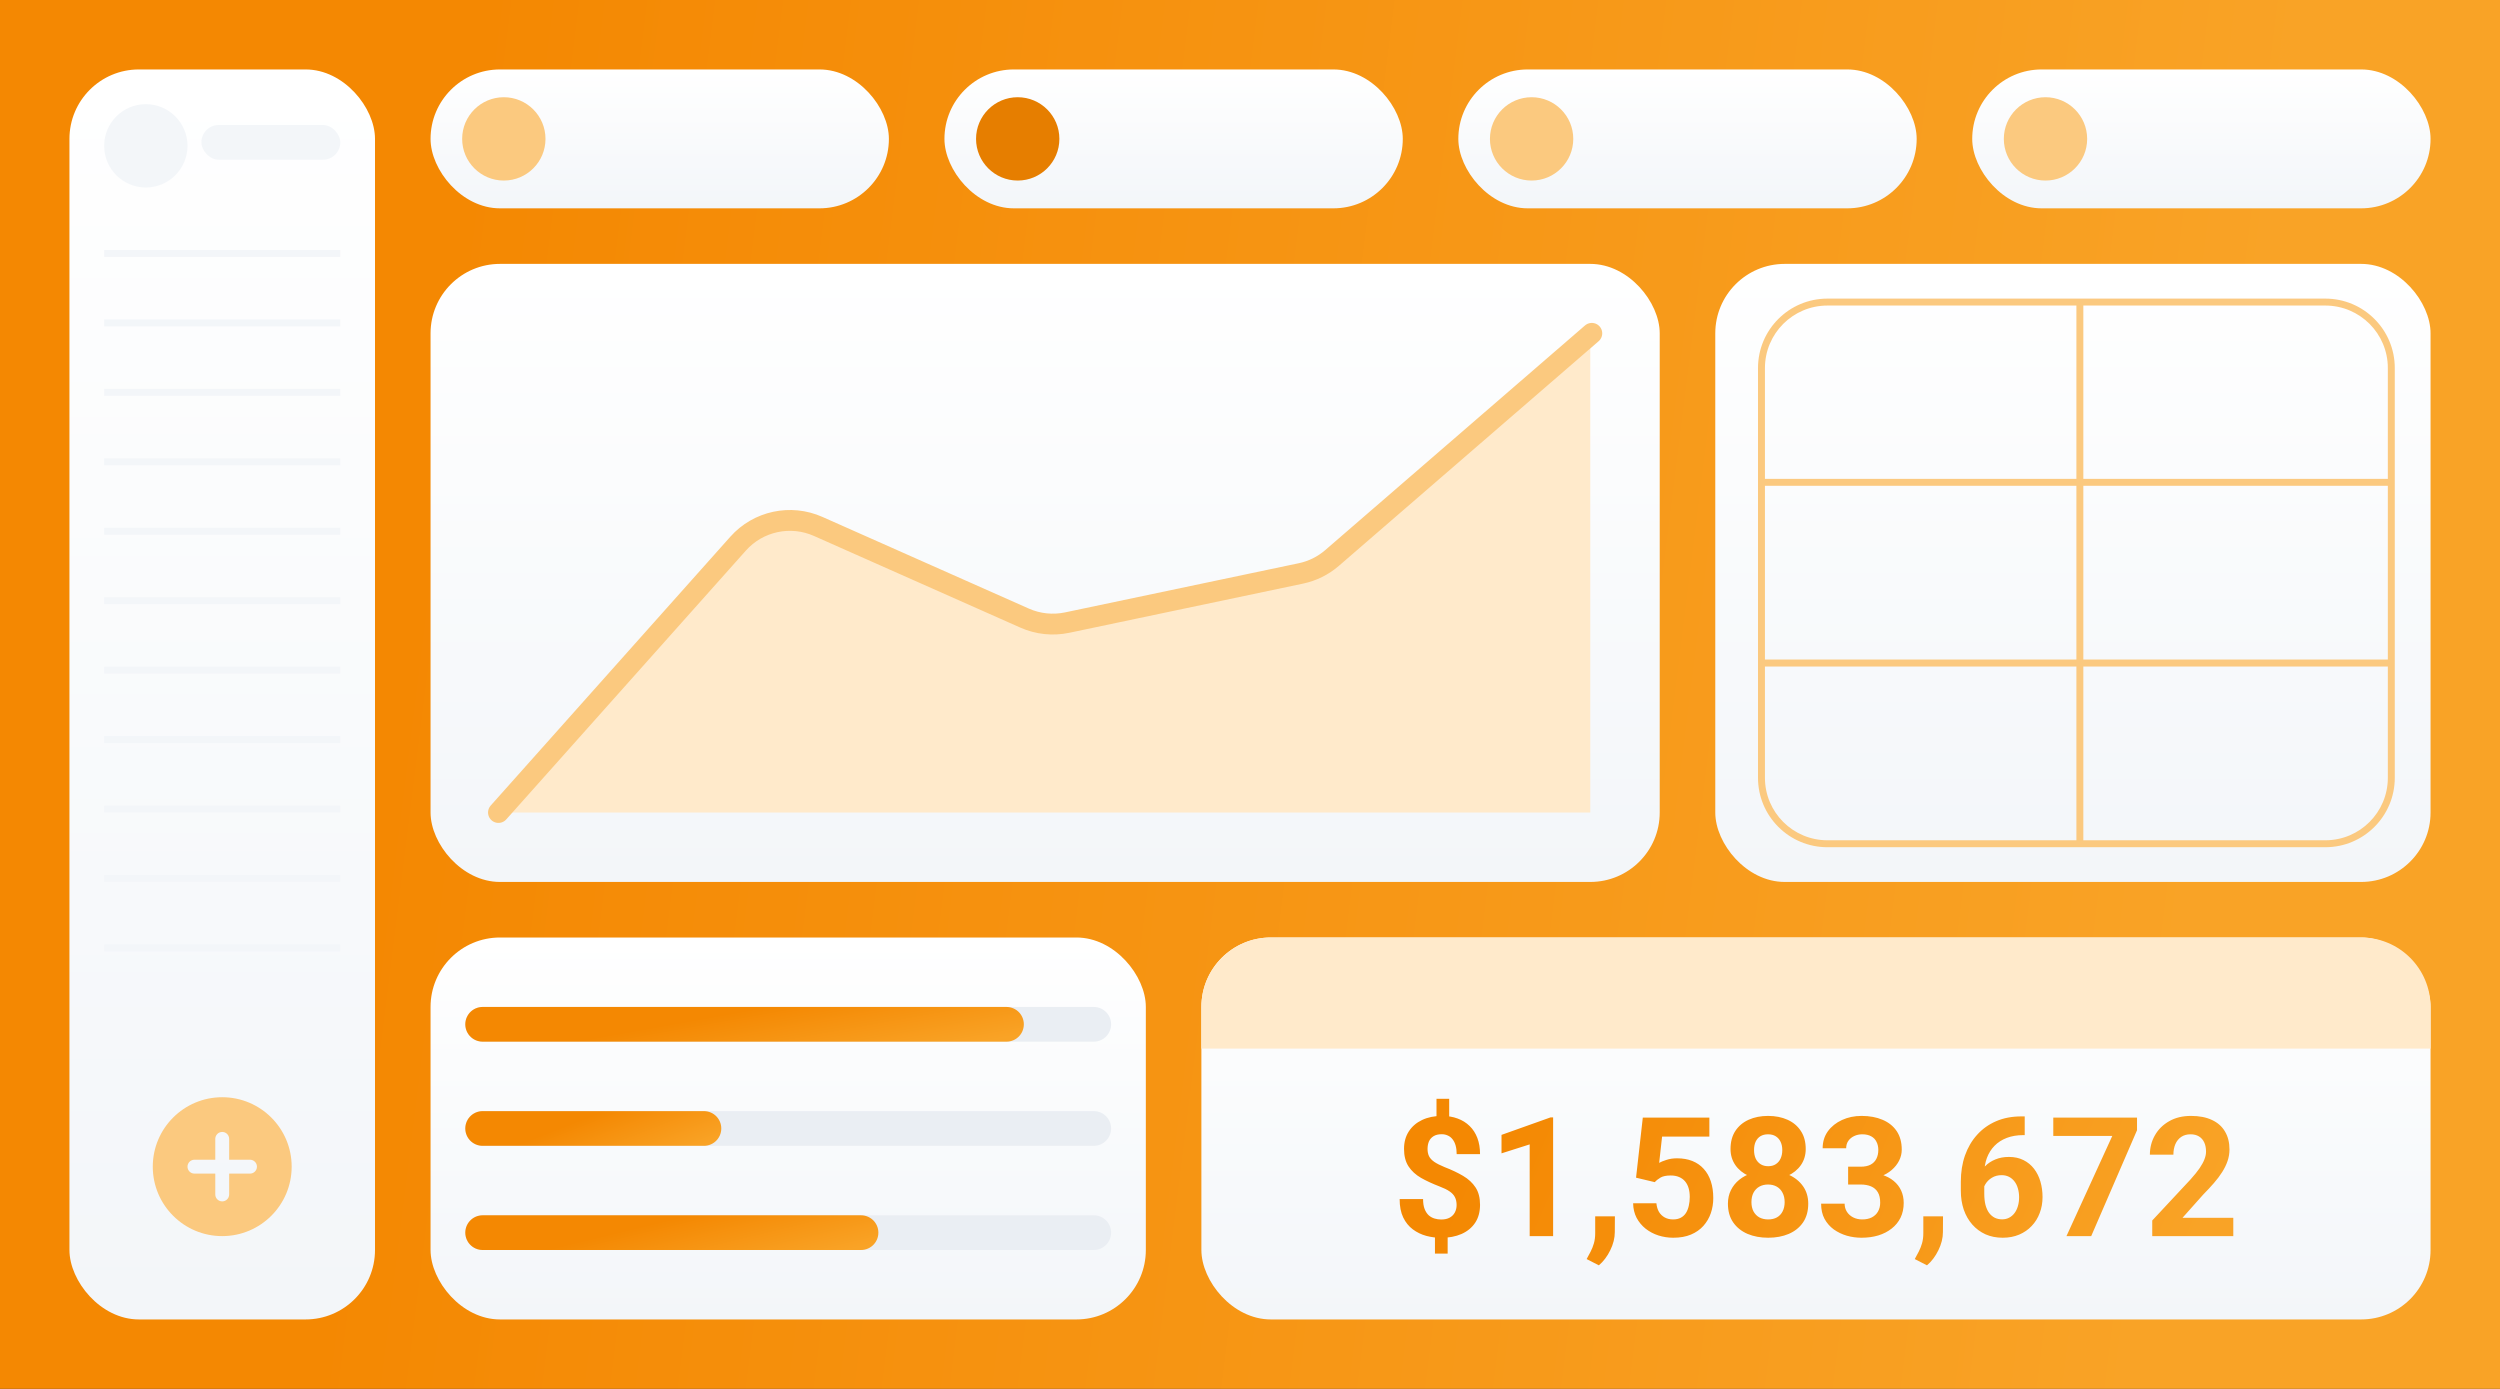 <svg width="360" height="200" viewBox="0 0 360 200" fill="none" xmlns="http://www.w3.org/2000/svg">
<rect width="360" height="200" fill="#001E3C"/>
<rect width="360" height="200" fill="url(#paint0_linear_1125_34436)"/>
<rect x="10" y="10" width="44" height="180" rx="10" fill="url(#paint1_linear_1125_34436)"/>
<rect x="29" y="18" width="20" height="5" rx="2.5" fill="#F3F6F9"/>
<circle cx="21" cy="21" r="6" fill="#F3F6F9"/>
<line x1="15" y1="36.5" x2="49" y2="36.5" stroke="#F3F6F9"/>
<line x1="15" y1="46.5" x2="49" y2="46.5" stroke="#F3F6F9"/>
<line x1="15" y1="56.5" x2="49" y2="56.5" stroke="#F3F6F9"/>
<line x1="15" y1="66.5" x2="49" y2="66.5" stroke="#F3F6F9"/>
<line x1="15" y1="76.5" x2="49" y2="76.5" stroke="#F3F6F9"/>
<line x1="15" y1="86.5" x2="49" y2="86.5" stroke="#F3F6F9"/>
<line x1="15" y1="96.5" x2="49" y2="96.5" stroke="#F3F6F9"/>
<line x1="15" y1="106.5" x2="49" y2="106.5" stroke="#F3F6F9"/>
<line x1="15" y1="116.5" x2="49" y2="116.5" stroke="#F3F6F9"/>
<line x1="15" y1="126.5" x2="49" y2="126.5" stroke="#F3F6F9"/>
<line x1="15" y1="136.5" x2="49" y2="136.5" stroke="#F3F6F9"/>
<path d="M32 158C26.48 158 22 162.48 22 168C22 173.52 26.48 178 32 178C37.52 178 42 173.52 42 168C42 162.48 37.52 158 32 158ZM37 168C37 168.552 36.552 169 36 169H33V172C33 172.552 32.552 173 32 173V173C31.448 173 31 172.552 31 172V169H28C27.448 169 27 168.552 27 168V168C27 167.448 27.448 167 28 167H31V164C31 163.448 31.448 163 32 163V163C32.552 163 33 163.448 33 164V167H36C36.552 167 37 167.448 37 168V168Z" fill="#FBC97F"/>
<rect x="62" y="10" width="66" height="20" rx="10" fill="url(#paint2_linear_1125_34436)"/>
<circle cx="72.551" cy="20" r="6" fill="#FBC97F"/>
<rect x="136" y="10" width="66" height="20" rx="10" fill="url(#paint3_linear_1125_34436)"/>
<circle cx="146.551" cy="20" r="6" fill="#E67E00"/>
<rect x="210" y="10" width="66" height="20" rx="10" fill="url(#paint4_linear_1125_34436)"/>
<circle cx="220.551" cy="20" r="6" fill="#FBC97F"/>
<rect x="284" y="10" width="66" height="20" rx="10" fill="url(#paint5_linear_1125_34436)"/>
<circle cx="294.551" cy="20" r="6" fill="#FBC97F"/>
<rect x="62" y="38" width="177" height="89" rx="10" fill="url(#paint6_linear_1125_34436)"/>
<path d="M106.39 78.308L72 117H229V48L191.705 80.344C190.423 81.456 188.878 82.224 187.218 82.574L153.671 89.651C151.61 90.086 149.464 89.859 147.539 89.001L117.933 75.816C113.953 74.044 109.284 75.052 106.39 78.308Z" fill="#FFEACB"/>
<path d="M71.779 117L106.285 78.287C109.177 75.042 113.835 74.037 117.809 75.802L147.546 89.008C149.467 89.861 151.607 90.087 153.663 89.655L187.332 82.572C188.991 82.223 190.533 81.458 191.815 80.35L229.221 48" stroke="#FBC97F" stroke-width="3" stroke-linecap="round"/>
<rect x="247" y="38" width="103" height="89" rx="10" fill="url(#paint7_linear_1125_34436)"/>
<path fill-rule="evenodd" clip-rule="evenodd" d="M299.001 121V95.976L254.152 95.977V112C254.152 116.971 258.182 121 263.152 121H299.001ZM300.001 122H299.001H263.152C257.629 122 253.152 117.523 253.152 112V95.977V94.977V69.953V68.953V53C253.152 47.477 257.629 43 263.152 43H299.001H300.001H334.849C340.372 43 344.849 47.477 344.849 53V68.953V69.953V94.976V95.976V112C344.849 117.523 340.372 122 334.849 122H300.001ZM343.849 95.976V112C343.849 116.971 339.82 121 334.849 121H300.001V95.976L343.849 95.976ZM343.849 94.976V69.953L300.001 69.953L300.001 94.976L343.849 94.976ZM343.849 68.953V53C343.849 48.029 339.82 44 334.849 44H300.001V68.953L343.849 68.953ZM299.001 44H263.152C258.182 44 254.152 48.029 254.152 53V68.953L299.001 68.953V44ZM254.152 69.953V94.977L299.001 94.976L299.001 69.953L254.152 69.953Z" fill="#FBC97F"/>
<rect x="62" y="135" width="103" height="55" rx="10" fill="url(#paint8_linear_1125_34436)"/>
<line x1="69.5" y1="147.5" x2="157.5" y2="147.5" stroke="#EAEEF3" stroke-width="5" stroke-linecap="round"/>
<line x1="69.5" y1="147.5" x2="144.932" y2="147.5" stroke="url(#paint9_linear_1125_34436)" stroke-width="5" stroke-linecap="round"/>
<line x1="69.5" y1="162.5" x2="157.5" y2="162.5" stroke="#EAEEF3" stroke-width="5" stroke-linecap="round"/>
<line x1="69.5" y1="162.5" x2="101.365" y2="162.5" stroke="url(#paint10_linear_1125_34436)" stroke-width="5" stroke-linecap="round"/>
<line x1="69.5" y1="177.5" x2="157.5" y2="177.5" stroke="#EAEEF3" stroke-width="5" stroke-linecap="round"/>
<line x1="69.5" y1="177.5" x2="123.986" y2="177.5" stroke="url(#paint11_linear_1125_34436)" stroke-width="5" stroke-linecap="round"/>
<rect x="173" y="135" width="177" height="55" rx="10" fill="url(#paint12_linear_1125_34436)"/>
<path d="M173 145C173 139.477 177.477 135 183 135H340C345.523 135 350 139.477 350 145V151H173V145Z" fill="#FFEACB"/>
<path d="M208.684 158.23V161.688H206.856V158.23H208.684ZM208.462 177.367V180.52H206.634V177.367H208.462ZM209.751 173.523C209.751 173.078 209.669 172.699 209.505 172.387C209.348 172.074 209.091 171.797 208.731 171.555C208.38 171.312 207.903 171.078 207.302 170.852C206.286 170.461 205.391 170.047 204.618 169.609C203.852 169.164 203.255 168.613 202.825 167.957C202.395 167.293 202.18 166.453 202.18 165.438C202.18 164.469 202.411 163.629 202.872 162.918C203.333 162.207 203.969 161.66 204.782 161.277C205.602 160.887 206.555 160.691 207.641 160.691C208.469 160.691 209.219 160.816 209.891 161.066C210.563 161.309 211.141 161.668 211.626 162.145C212.11 162.613 212.481 163.188 212.739 163.867C212.997 164.547 213.126 165.324 213.126 166.199H209.762C209.762 165.73 209.712 165.316 209.61 164.957C209.509 164.598 209.36 164.297 209.165 164.055C208.977 163.812 208.751 163.633 208.485 163.516C208.219 163.391 207.927 163.328 207.606 163.328C207.13 163.328 206.739 163.422 206.434 163.609C206.13 163.797 205.907 164.051 205.766 164.371C205.634 164.684 205.567 165.043 205.567 165.449C205.567 165.848 205.637 166.195 205.778 166.492C205.927 166.789 206.18 167.062 206.54 167.312C206.899 167.555 207.391 167.805 208.016 168.062C209.032 168.453 209.923 168.875 210.688 169.328C211.454 169.781 212.052 170.336 212.481 170.992C212.911 171.648 213.126 172.484 213.126 173.5C213.126 174.508 212.891 175.367 212.423 176.078C211.954 176.781 211.298 177.32 210.454 177.695C209.61 178.062 208.634 178.246 207.524 178.246C206.805 178.246 206.091 178.152 205.38 177.965C204.669 177.77 204.024 177.457 203.446 177.027C202.868 176.598 202.407 176.027 202.063 175.316C201.719 174.598 201.548 173.715 201.548 172.668H204.923C204.923 173.238 204.997 173.715 205.145 174.098C205.294 174.473 205.489 174.773 205.731 175C205.981 175.219 206.262 175.375 206.575 175.469C206.887 175.562 207.204 175.609 207.524 175.609C208.024 175.609 208.434 175.52 208.755 175.34C209.083 175.16 209.329 174.914 209.493 174.602C209.665 174.281 209.751 173.922 209.751 173.523ZM223.649 160.902V178H220.274V164.793L216.219 166.082V163.422L223.286 160.902H223.649ZM232.544 175.152L232.532 177.414C232.532 178.281 232.313 179.156 231.876 180.039C231.446 180.922 230.899 181.645 230.235 182.207L228.477 181.305C228.673 180.945 228.864 180.586 229.052 180.227C229.239 179.867 229.395 179.473 229.52 179.043C229.645 178.613 229.708 178.125 229.708 177.578V175.152H232.544ZM238.286 170.23L235.591 169.586L236.563 160.938H246.149V163.668H239.341L238.919 167.453C239.145 167.32 239.489 167.18 239.95 167.031C240.411 166.875 240.927 166.797 241.497 166.797C242.325 166.797 243.059 166.926 243.7 167.184C244.341 167.441 244.884 167.816 245.329 168.309C245.782 168.801 246.126 169.402 246.36 170.113C246.594 170.824 246.712 171.629 246.712 172.527C246.712 173.285 246.594 174.008 246.36 174.695C246.126 175.375 245.77 175.984 245.294 176.523C244.817 177.055 244.219 177.473 243.501 177.777C242.782 178.082 241.93 178.234 240.946 178.234C240.212 178.234 239.501 178.125 238.813 177.906C238.134 177.688 237.52 177.363 236.973 176.934C236.434 176.504 236.001 175.984 235.673 175.375C235.352 174.758 235.184 174.055 235.169 173.266H238.52C238.567 173.75 238.692 174.168 238.895 174.52C239.106 174.863 239.384 175.129 239.727 175.316C240.071 175.504 240.473 175.598 240.934 175.598C241.364 175.598 241.731 175.516 242.036 175.352C242.341 175.188 242.587 174.961 242.774 174.672C242.962 174.375 243.098 174.031 243.184 173.641C243.278 173.242 243.325 172.812 243.325 172.352C243.325 171.891 243.27 171.473 243.161 171.098C243.052 170.723 242.884 170.398 242.657 170.125C242.43 169.852 242.141 169.641 241.79 169.492C241.446 169.344 241.044 169.27 240.583 169.27C239.958 169.27 239.473 169.367 239.13 169.562C238.794 169.758 238.512 169.98 238.286 170.23ZM260.387 173.324C260.387 174.395 260.137 175.297 259.637 176.031C259.137 176.758 258.45 177.309 257.575 177.684C256.708 178.051 255.723 178.234 254.622 178.234C253.52 178.234 252.532 178.051 251.657 177.684C250.782 177.309 250.091 176.758 249.583 176.031C249.075 175.297 248.821 174.395 248.821 173.324C248.821 172.605 248.966 171.957 249.255 171.379C249.544 170.793 249.946 170.293 250.462 169.879C250.985 169.457 251.598 169.137 252.302 168.918C253.005 168.691 253.77 168.578 254.598 168.578C255.708 168.578 256.7 168.773 257.575 169.164C258.45 169.555 259.137 170.105 259.637 170.816C260.137 171.527 260.387 172.363 260.387 173.324ZM256.989 173.102C256.989 172.578 256.887 172.129 256.684 171.754C256.489 171.371 256.212 171.078 255.852 170.875C255.493 170.672 255.075 170.57 254.598 170.57C254.122 170.57 253.704 170.672 253.344 170.875C252.985 171.078 252.704 171.371 252.501 171.754C252.305 172.129 252.208 172.578 252.208 173.102C252.208 173.617 252.305 174.062 252.501 174.438C252.704 174.812 252.985 175.102 253.344 175.305C253.712 175.5 254.137 175.598 254.622 175.598C255.106 175.598 255.524 175.5 255.876 175.305C256.235 175.102 256.509 174.812 256.696 174.438C256.891 174.062 256.989 173.617 256.989 173.102ZM260.024 165.461C260.024 166.328 259.794 167.098 259.333 167.77C258.872 168.434 258.231 168.953 257.411 169.328C256.598 169.703 255.669 169.891 254.622 169.891C253.567 169.891 252.63 169.703 251.809 169.328C250.989 168.953 250.348 168.434 249.887 167.77C249.427 167.098 249.196 166.328 249.196 165.461C249.196 164.43 249.427 163.562 249.887 162.859C250.356 162.148 250.997 161.609 251.809 161.242C252.63 160.875 253.559 160.691 254.598 160.691C255.653 160.691 256.587 160.875 257.399 161.242C258.219 161.609 258.86 162.148 259.321 162.859C259.79 163.562 260.024 164.43 260.024 165.461ZM256.649 165.613C256.649 165.152 256.567 164.754 256.403 164.418C256.239 164.074 256.005 163.809 255.7 163.621C255.403 163.434 255.036 163.34 254.598 163.34C254.177 163.34 253.813 163.43 253.509 163.609C253.212 163.789 252.981 164.051 252.817 164.395C252.661 164.73 252.583 165.137 252.583 165.613C252.583 166.074 252.661 166.48 252.817 166.832C252.981 167.176 253.216 167.445 253.52 167.641C253.825 167.836 254.192 167.934 254.622 167.934C255.052 167.934 255.415 167.836 255.712 167.641C256.016 167.445 256.247 167.176 256.403 166.832C256.567 166.48 256.649 166.074 256.649 165.613ZM266.13 168.004H267.934C268.512 168.004 268.989 167.906 269.364 167.711C269.739 167.508 270.016 167.227 270.196 166.867C270.384 166.5 270.477 166.074 270.477 165.59C270.477 165.152 270.391 164.766 270.219 164.43C270.055 164.086 269.802 163.82 269.458 163.633C269.114 163.438 268.68 163.34 268.157 163.34C267.743 163.34 267.36 163.422 267.009 163.586C266.657 163.75 266.376 163.98 266.165 164.277C265.954 164.574 265.848 164.934 265.848 165.355H262.462C262.462 164.418 262.712 163.602 263.212 162.906C263.719 162.211 264.399 161.668 265.251 161.277C266.102 160.887 267.04 160.691 268.063 160.691C269.219 160.691 270.231 160.879 271.098 161.254C271.966 161.621 272.641 162.164 273.126 162.883C273.61 163.602 273.852 164.492 273.852 165.555C273.852 166.094 273.727 166.617 273.477 167.125C273.227 167.625 272.868 168.078 272.399 168.484C271.938 168.883 271.376 169.203 270.712 169.445C270.048 169.68 269.302 169.797 268.473 169.797H266.13V168.004ZM266.13 170.57V168.824H268.473C269.403 168.824 270.219 168.93 270.923 169.141C271.626 169.352 272.216 169.656 272.692 170.055C273.169 170.445 273.528 170.91 273.77 171.449C274.012 171.98 274.134 172.57 274.134 173.219C274.134 174.016 273.981 174.727 273.677 175.352C273.372 175.969 272.942 176.492 272.387 176.922C271.841 177.352 271.2 177.68 270.466 177.906C269.731 178.125 268.93 178.234 268.063 178.234C267.344 178.234 266.637 178.137 265.942 177.941C265.255 177.738 264.63 177.438 264.067 177.039C263.512 176.633 263.067 176.125 262.731 175.516C262.403 174.898 262.239 174.168 262.239 173.324H265.626C265.626 173.762 265.735 174.152 265.954 174.496C266.173 174.84 266.473 175.109 266.856 175.305C267.247 175.5 267.68 175.598 268.157 175.598C268.696 175.598 269.157 175.5 269.54 175.305C269.93 175.102 270.227 174.82 270.43 174.461C270.641 174.094 270.747 173.668 270.747 173.184C270.747 172.559 270.634 172.059 270.407 171.684C270.18 171.301 269.856 171.02 269.434 170.84C269.012 170.66 268.512 170.57 267.934 170.57H266.13ZM279.794 175.152L279.782 177.414C279.782 178.281 279.563 179.156 279.126 180.039C278.696 180.922 278.149 181.645 277.485 182.207L275.727 181.305C275.923 180.945 276.114 180.586 276.302 180.227C276.489 179.867 276.645 179.473 276.77 179.043C276.895 178.613 276.958 178.125 276.958 177.578V175.152H279.794ZM291.067 160.762H291.559V163.457H291.36C290.469 163.457 289.677 163.59 288.981 163.855C288.286 164.121 287.696 164.5 287.212 164.992C286.735 165.477 286.368 166.062 286.11 166.75C285.86 167.438 285.735 168.207 285.735 169.059V171.895C285.735 172.504 285.794 173.043 285.911 173.512C286.036 173.973 286.212 174.359 286.438 174.672C286.673 174.977 286.946 175.207 287.259 175.363C287.571 175.512 287.923 175.586 288.313 175.586C288.68 175.586 289.012 175.508 289.309 175.352C289.614 175.195 289.872 174.977 290.083 174.695C290.302 174.406 290.466 174.07 290.575 173.688C290.692 173.297 290.751 172.871 290.751 172.41C290.751 171.949 290.692 171.523 290.575 171.133C290.466 170.742 290.302 170.406 290.083 170.125C289.864 169.836 289.598 169.613 289.286 169.457C288.973 169.301 288.622 169.223 288.231 169.223C287.7 169.223 287.231 169.348 286.825 169.598C286.427 169.84 286.114 170.152 285.887 170.535C285.661 170.918 285.54 171.32 285.524 171.742L284.505 171.086C284.528 170.484 284.653 169.914 284.88 169.375C285.114 168.836 285.434 168.359 285.841 167.945C286.255 167.523 286.751 167.195 287.329 166.961C287.907 166.719 288.559 166.598 289.286 166.598C290.083 166.598 290.782 166.75 291.384 167.055C291.993 167.359 292.501 167.777 292.907 168.309C293.313 168.84 293.618 169.453 293.821 170.148C294.024 170.844 294.126 171.586 294.126 172.375C294.126 173.203 293.989 173.973 293.716 174.684C293.45 175.395 293.063 176.016 292.555 176.547C292.055 177.078 291.454 177.492 290.751 177.789C290.048 178.086 289.259 178.234 288.384 178.234C287.477 178.234 286.653 178.07 285.911 177.742C285.177 177.406 284.544 176.938 284.012 176.336C283.481 175.734 283.071 175.02 282.782 174.191C282.501 173.363 282.36 172.457 282.36 171.473V170.16C282.36 168.785 282.559 167.527 282.958 166.387C283.364 165.238 283.946 164.246 284.704 163.41C285.462 162.566 286.376 161.914 287.446 161.453C288.516 160.992 289.723 160.762 291.067 160.762ZM307.731 160.938V162.754L301.134 178H297.571L304.169 163.574H295.673V160.938H307.731ZM321.594 175.363V178H309.923V175.75L315.442 169.832C315.997 169.215 316.434 168.672 316.755 168.203C317.075 167.727 317.305 167.301 317.446 166.926C317.594 166.543 317.669 166.18 317.669 165.836C317.669 165.32 317.583 164.879 317.411 164.512C317.239 164.137 316.985 163.848 316.649 163.645C316.321 163.441 315.915 163.34 315.43 163.34C314.915 163.34 314.469 163.465 314.094 163.715C313.727 163.965 313.446 164.312 313.251 164.758C313.063 165.203 312.969 165.707 312.969 166.27H309.583C309.583 165.254 309.825 164.324 310.309 163.48C310.794 162.629 311.477 161.953 312.36 161.453C313.243 160.945 314.29 160.691 315.501 160.691C316.696 160.691 317.704 160.887 318.524 161.277C319.352 161.66 319.977 162.215 320.399 162.941C320.829 163.66 321.044 164.52 321.044 165.52C321.044 166.082 320.954 166.633 320.774 167.172C320.594 167.703 320.337 168.234 320.001 168.766C319.673 169.289 319.274 169.82 318.805 170.359C318.337 170.898 317.817 171.457 317.247 172.035L314.282 175.363H321.594Z" fill="url(#paint13_linear_1125_34436)"/>
<defs>
<linearGradient id="paint0_linear_1125_34436" x1="61.031" y1="61.875" x2="321.114" y2="94.356" gradientUnits="userSpaceOnUse">
<stop stop-color="#F48802"/>
<stop offset="1" stop-color="#F9A326"/>
</linearGradient>
<linearGradient id="paint1_linear_1125_34436" x1="32" y1="10" x2="32" y2="190" gradientUnits="userSpaceOnUse">
<stop stop-color="white"/>
<stop offset="1" stop-color="#F3F6F9"/>
</linearGradient>
<linearGradient id="paint2_linear_1125_34436" x1="95" y1="10" x2="95" y2="30" gradientUnits="userSpaceOnUse">
<stop stop-color="white"/>
<stop offset="1" stop-color="#F3F6F9"/>
</linearGradient>
<linearGradient id="paint3_linear_1125_34436" x1="169" y1="10" x2="169" y2="30" gradientUnits="userSpaceOnUse">
<stop stop-color="white"/>
<stop offset="1" stop-color="#F3F6F9"/>
</linearGradient>
<linearGradient id="paint4_linear_1125_34436" x1="243" y1="10" x2="243" y2="30" gradientUnits="userSpaceOnUse">
<stop stop-color="white"/>
<stop offset="1" stop-color="#F3F6F9"/>
</linearGradient>
<linearGradient id="paint5_linear_1125_34436" x1="317" y1="10" x2="317" y2="30" gradientUnits="userSpaceOnUse">
<stop stop-color="white"/>
<stop offset="1" stop-color="#F3F6F9"/>
</linearGradient>
<linearGradient id="paint6_linear_1125_34436" x1="150.5" y1="38" x2="150.5" y2="127" gradientUnits="userSpaceOnUse">
<stop stop-color="white"/>
<stop offset="1" stop-color="#F3F6F9"/>
</linearGradient>
<linearGradient id="paint7_linear_1125_34436" x1="298.5" y1="38" x2="298.5" y2="127" gradientUnits="userSpaceOnUse">
<stop stop-color="white"/>
<stop offset="1" stop-color="#F3F6F9"/>
</linearGradient>
<linearGradient id="paint8_linear_1125_34436" x1="113.5" y1="135" x2="113.5" y2="190" gradientUnits="userSpaceOnUse">
<stop stop-color="white"/>
<stop offset="1" stop-color="#F3F6F9"/>
</linearGradient>
<linearGradient id="paint9_linear_1125_34436" x1="80.636" y1="150.309" x2="82.472" y2="160.556" gradientUnits="userSpaceOnUse">
<stop stop-color="#F48802"/>
<stop offset="1" stop-color="#F9A326"/>
</linearGradient>
<linearGradient id="paint10_linear_1125_34436" x1="73.25" y1="165.309" x2="76.836" y2="174.482" gradientUnits="userSpaceOnUse">
<stop stop-color="#F48802"/>
<stop offset="1" stop-color="#F9A326"/>
</linearGradient>
<linearGradient id="paint11_linear_1125_34436" x1="77.085" y1="180.309" x2="79.505" y2="190.298" gradientUnits="userSpaceOnUse">
<stop stop-color="#F48802"/>
<stop offset="1" stop-color="#F9A326"/>
</linearGradient>
<linearGradient id="paint12_linear_1125_34436" x1="261.5" y1="135" x2="261.5" y2="190" gradientUnits="userSpaceOnUse">
<stop stop-color="white"/>
<stop offset="1" stop-color="#F3F6F9"/>
</linearGradient>
<linearGradient id="paint13_linear_1125_34436" x1="211.709" y1="165.425" x2="304.63" y2="205.898" gradientUnits="userSpaceOnUse">
<stop stop-color="#F48802"/>
<stop offset="1" stop-color="#F9A326"/>
</linearGradient>
</defs>
</svg>
